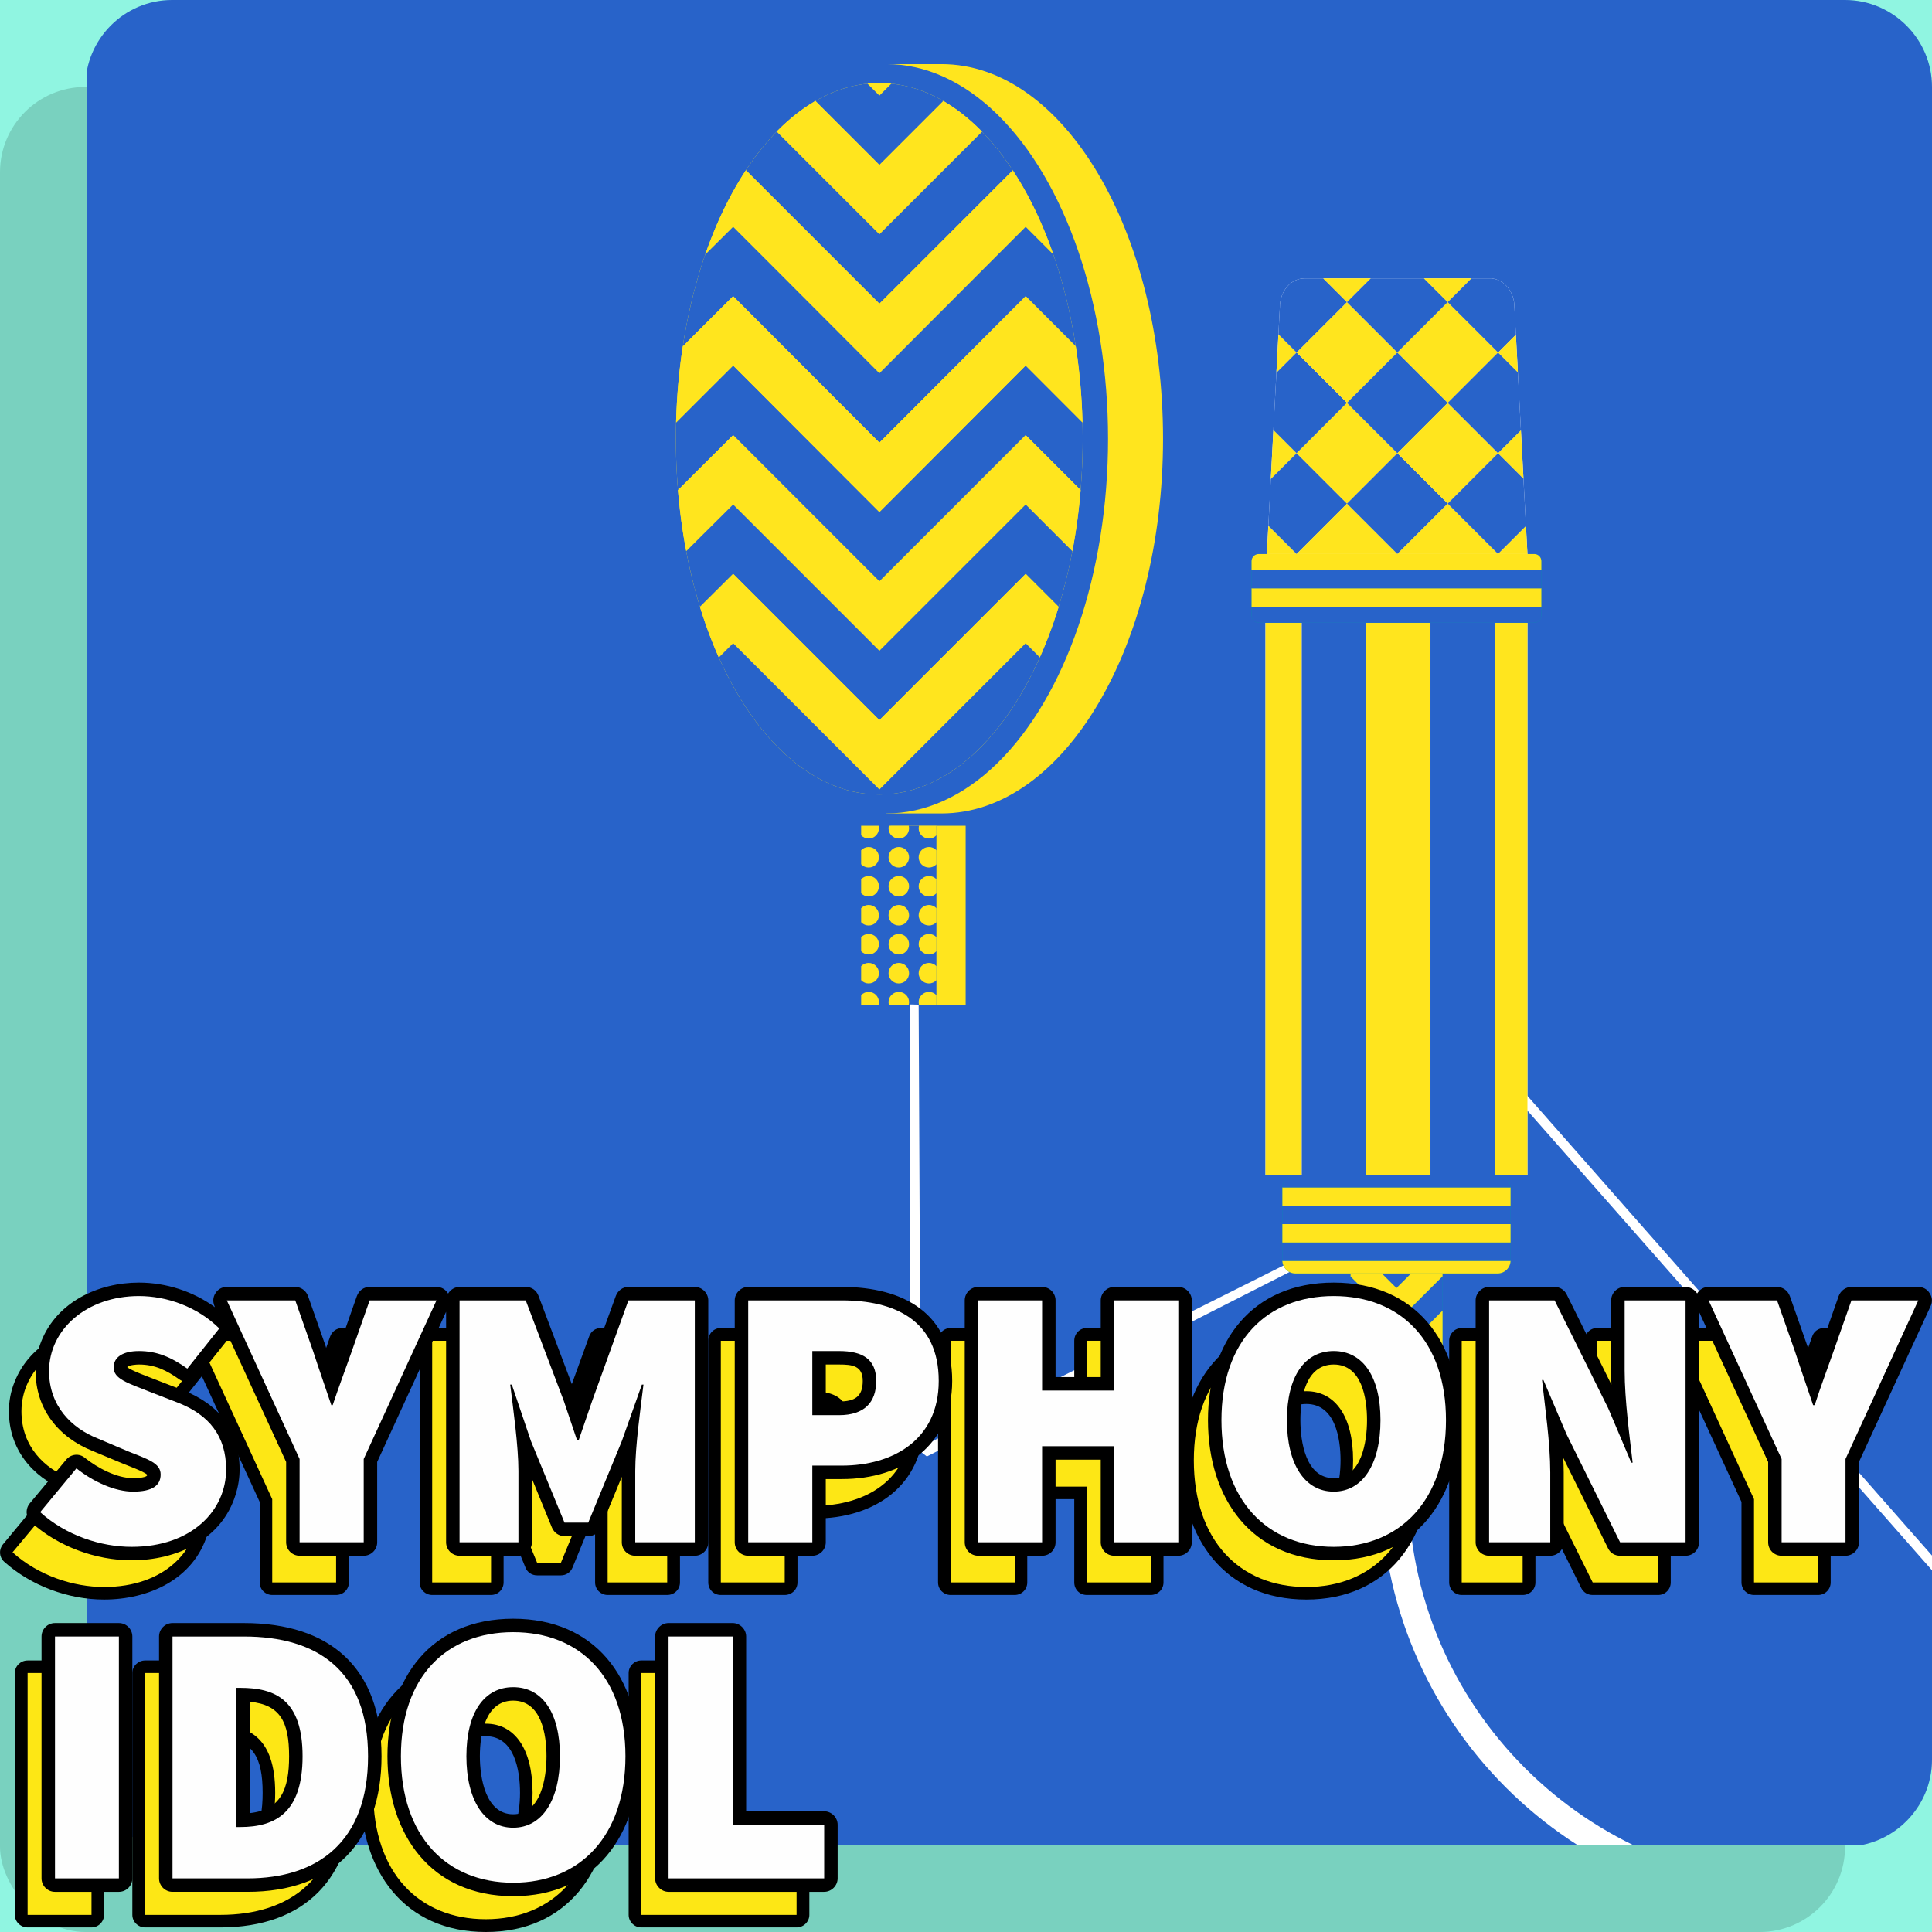 <?xml version="1.0" encoding="UTF-8"?>
<!DOCTYPE svg PUBLIC "-//W3C//DTD SVG 1.1//EN" "http://www.w3.org/Graphics/SVG/1.1/DTD/svg11.dtd">
<!-- Creator: CorelDRAW X7 -->
<svg xmlns="http://www.w3.org/2000/svg" xml:space="preserve" width="84.667mm" height="84.667mm" version="1.1" style="shape-rendering:geometricPrecision; text-rendering:geometricPrecision; image-rendering:optimizeQuality; fill-rule:evenodd; clip-rule:evenodd"
viewBox="0 0 8467 8467"
 xmlns:xlink="http://www.w3.org/1999/xlink">
 <defs>
  <style type="text/css">
   <![CDATA[
    .fil6 {fill:none}
    .fil7 {fill:black}
    .fil5 {fill:#0095A6}
    .fil2 {fill:#2863C9}
    .fil1 {fill:#79D1BF}
    .fil0 {fill:#90F5E1}
    .fil4 {fill:#FFE51E}
    .fil3 {fill:white}
    .fil9 {fill:#FEFEFE;fill-rule:nonzero}
    .fil8 {fill:#FDE715;fill-rule:nonzero}
   ]]>
  </style>
   <clipPath id="id0">
    <path d="M754 0l7332 0c209,0 381,171 381,381l0 7331c0,210 -172,381 -381,381l-7332 0c-209,0 -380,-171 -380,-381l0 -7331c0,-210 171,-381 380,-381z"/>
   </clipPath>
    <clipPath id="id1">
     <path d="M754 0l7332 0c209,0 381,171 381,381l0 7331c0,185 -134,340 -309,374l-7475 0c-152,-29 -273,-150 -302,-302l0 -7475c33,-175 188,-309 373,-309z"/>
    </clipPath>
     <clipPath id="id2">
      <path d="M3854 364c492,0 891,698 891,1559 0,861 -399,1559 -891,1559 -493,0 -892,-698 -892,-1559 0,-861 399,-1559 892,-1559z"/>
     </clipPath>
     <clipPath id="id3">
      <path d="M754 0l7332 0c209,0 381,171 381,381l0 7331c0,185 -134,340 -309,374l-7475 0c-152,-29 -273,-150 -302,-302l0 -7475c33,-175 188,-309 373,-309z"/>
     </clipPath>
     <clipPath id="id4">
      <path d="M6078 4759l85 0c87,0 159,72 159,159l0 1438c0,87 -72,159 -159,159l-85 0c-88,0 -159,-72 -159,-159l0 -1438c0,-87 71,-159 159,-159z"/>
     </clipPath>
     <clipPath id="id5">
      <path d="M754 0l7332 0c209,0 381,171 381,381l0 7331c0,185 -134,340 -309,374l-7475 0c-152,-29 -273,-150 -302,-302l0 -7475c33,-175 188,-309 373,-309z"/>
     </clipPath>
     <clipPath id="id6">
      <path d="M3774 3619l330 0 0 784 -330 0 0 -784z"/>
     </clipPath>
     <clipPath id="id7">
      <path d="M754 0l7332 0c209,0 381,171 381,381l0 7331c0,185 -134,340 -309,374l-7475 0c-152,-29 -273,-150 -302,-302l0 -7475c33,-175 188,-309 373,-309z"/>
     </clipPath>
     <clipPath id="id8">
      <path d="M5546 2729l1148 0 0 2420 -1148 0 0 -2420z"/>
     </clipPath>
     <clipPath id="id9">
      <path d="M754 0l7332 0c209,0 381,171 381,381l0 7331c0,185 -134,340 -309,374l-7475 0c-152,-29 -273,-150 -302,-302l0 -7475c33,-175 188,-309 373,-309z"/>
     </clipPath>
     <clipPath id="id10">
      <path d="M5517 2729l1207 0c17,0 31,-14 31,-31l0 -239c0,-17 -14,-31 -31,-31l-1207 0c-18,0 -32,14 -32,31l0 239c0,17 14,31 32,31z"/>
     </clipPath>
     <clipPath id="id11">
      <path d="M754 0l7332 0c209,0 381,171 381,381l0 7331c0,185 -134,340 -309,374l-7475 0c-152,-29 -273,-150 -302,-302l0 -7475c33,-175 188,-309 373,-309z"/>
     </clipPath>
     <clipPath id="id12">
      <path d="M5552 2428l1142 0 -57 -1082c0,-67 -44,-121 -101,-126l0 0 -7 0 -812 0c-60,0 -108,56 -108,126l-57 1082z"/>
     </clipPath>
     <clipPath id="id13">
      <path d="M754 0l7332 0c209,0 381,171 381,381l0 7331c0,185 -134,340 -309,374l-7475 0c-152,-29 -273,-150 -302,-302l0 -7475c33,-175 188,-309 373,-309z"/>
     </clipPath>
     <clipPath id="id14">
      <path d="M5677 5149l886 0c32,0 57,25 57,57l0 318c0,31 -25,57 -57,57l-886 0c-31,0 -57,-26 -57,-57l0 -318c0,-32 26,-57 57,-57z"/>
     </clipPath>
     <clipPath id="id15">
      <path d="M754 0l7332 0c209,0 381,171 381,381l0 7331c0,185 -134,340 -309,374l-7475 0c-152,-29 -273,-150 -302,-302l0 -7475c33,-175 188,-309 373,-309z"/>
     </clipPath>
    <clipPath id="id16">
     <path d="M754 0l7332 0c209,0 381,171 381,381l0 7331c0,210 -172,381 -381,381l-7332 0c-209,0 -380,-171 -380,-381l0 -7331c0,-210 171,-381 380,-381z"/>
    </clipPath>
 </defs>
 <g id="Layer_x0020_1">
  <rect class="fil0" width="8467" height="8467"/>
  <rect class="fil1" y="381" width="8086" height="8086" rx="374" ry="374"/>
  <g>
  </g>
  <g style="clip-path:url(#id0)">
   <g>
    <path class="fil2" d="M394 0l8060 0c7,0 13,6 13,13l0 8060c0,7 -6,13 -13,13l-8060 0c-8,0 -13,-6 -13,-13l0 -8060c0,-7 5,-13 13,-13z"/>
   </g>
   <g style="clip-path:url(#id1)">
    <g id="_2312674523680">
     <rect class="fil3" transform="matrix(-0.257 -0.292 0.151 -0.133 8588.31 7019.62)" width="8848" height="212"/>
     <path class="fil4" d="M4126 281c537,0 971,735 971,1642 0,907 -434,1642 -971,1642l-241 0 0 -51c-420,-181 -730,-825 -730,-1591 0,-766 310,-1409 730,-1591l0 -51 241 0z"/>
     <ellipse class="fil2" cx="3885" cy="1923" rx="971" ry="1642"/>
     <path class="fil4" d="M3854 364c492,0 891,698 891,1559 0,861 -399,1559 -891,1559 -493,0 -892,-698 -892,-1559 0,-861 399,-1559 892,-1559z"/>
    </g>
    <g style="clip-path:url(#id2)">
     <g>
      <polygon id="1" class="fil2" points="1137,2396 1778,1754 1778,1754 1930,1602 2082,1754 2571,2244 3060,1754 3213,1602 3365,1754 3365,1754 3854,2244 4343,1754 4343,1754 4495,1602 4647,1754 5136,2244 5626,1754 5778,1602 5930,1754 5930,1754 6571,2396 6419,2548 5778,1907 5288,2396 5288,2396 5136,2548 4984,2396 4984,2396 4495,1907 4006,2396 4006,2396 3854,2548 3702,2396 3702,2396 3213,1907 2723,2396 2723,2396 2571,2548 2419,2396 2419,2396 1930,1907 1289,2548 "/>
      <polygon class="fil4" points="1137,2700 1778,2059 1778,2059 1930,1907 2082,2059 2571,2548 3060,2059 3213,1907 3365,2059 3365,2059 3854,2548 4343,2059 4343,2059 4495,1907 4647,2059 5136,2548 5626,2059 5778,1907 5930,2059 5930,2059 6571,2700 6419,2852 5778,2211 5288,2700 5288,2700 5136,2852 4984,2700 4984,2700 4495,2211 4006,2700 4006,2700 3854,2852 3702,2700 3702,2700 3213,2211 2723,2700 2723,2700 2571,2852 2419,2700 2419,2700 1930,2211 1289,2852 "/>
      <polygon class="fil2" points="1137,3004 1778,2363 1778,2363 1930,2211 2082,2363 2571,2852 3060,2363 3213,2211 3365,2363 3365,2363 3854,2852 4343,2363 4343,2363 4495,2211 4647,2363 5136,2852 5626,2363 5778,2211 5930,2363 5930,2363 6571,3004 6419,3156 5778,2515 5288,3004 5288,3004 5136,3156 4984,3004 4984,3004 4495,2515 4006,3004 4006,3004 3854,3156 3702,3004 3702,3004 3213,2515 2723,3004 2723,3004 2571,3156 2419,3004 2419,3004 1930,2515 1289,3156 "/>
      <polygon class="fil4" points="1137,3308 1778,2667 1778,2667 1930,2515 2082,2667 2571,3156 3060,2667 3213,2515 3365,2667 3365,2667 3854,3156 4343,2667 4343,2667 4495,2515 4647,2667 5136,3156 5626,2667 5778,2515 5930,2667 5930,2667 6571,3308 6419,3460 5778,2819 5288,3308 5288,3308 5136,3460 4984,3308 4984,3308 4495,2819 4006,3308 4006,3308 3854,3460 3702,3308 3702,3308 3213,2819 2723,3308 2723,3308 2571,3460 2419,3308 2419,3308 1930,2819 1289,3460 "/>
      <polygon class="fil2" points="1137,3612 1778,2971 1778,2971 1930,2819 2082,2971 2571,3460 3060,2971 3213,2819 3365,2971 3365,2971 3854,3460 4343,2971 4343,2971 4495,2819 4647,2971 5136,3460 5626,2971 5778,2819 5930,2971 5930,2971 6571,3612 6419,3764 5778,3123 5288,3612 5288,3612 5136,3764 4984,3612 4984,3612 4495,3123 4006,3612 4006,3612 3854,3764 3702,3612 3702,3612 3213,3123 2723,3612 2723,3612 2571,3764 2419,3612 2419,3612 1930,3123 1289,3764 "/>
      <polygon class="fil4" points="1137,3916 1778,3275 1778,3275 1930,3123 2082,3275 2571,3764 3060,3275 3213,3123 3365,3275 3365,3275 3854,3764 4343,3275 4343,3275 4495,3123 4647,3275 5136,3764 5626,3275 5778,3123 5930,3275 5930,3275 6571,3916 6419,4068 5778,3427 5288,3916 5288,3916 5136,4068 4984,3916 4984,3916 4495,3427 4006,3916 4006,3916 3854,4068 3702,3916 3702,3916 3213,3427 2723,3916 2723,3916 2571,4068 2419,3916 2419,3916 1930,3427 1289,4068 "/>
      <polygon class="fil5" points="1137,4220 1778,3579 1778,3579 1930,3427 2082,3579 2571,4068 3060,3579 3213,3427 3365,3579 3365,3579 3854,4068 4343,3579 4343,3579 4495,3427 4647,3579 5136,4068 5626,3579 5778,3427 5930,3579 5930,3579 6571,4220 6419,4372 5778,3731 5288,4220 5288,4220 5136,4372 4984,4220 4984,4220 4495,3731 4006,4220 4006,4220 3854,4372 3702,4220 3702,4220 3213,3731 2723,4220 2723,4220 2571,4372 2419,4220 2419,4220 1930,3731 1289,4372 "/>
      <polygon class="fil4" points="1137,4525 1778,3883 1778,3883 1930,3731 2082,3883 2571,4372 3060,3883 3213,3731 3365,3883 3365,3883 3854,4372 4343,3883 4343,3883 4495,3731 4647,3883 5136,4372 5626,3883 5778,3731 5930,3883 5930,3883 6571,4525 6419,4677 5778,4035 5288,4525 5288,4525 5136,4677 4984,4525 4984,4525 4495,4035 4006,4525 4006,4525 3854,4677 3702,4525 3702,4525 3213,4035 2723,4525 2723,4525 2571,4677 2419,4525 2419,4525 1930,4035 1289,4677 "/>
      <polygon class="fil5" points="1137,-37 1778,-678 1778,-678 1930,-830 2082,-678 2571,-189 3060,-678 3213,-830 3365,-678 3365,-678 3854,-189 4343,-678 4343,-678 4495,-830 4647,-678 5136,-189 5626,-678 5778,-830 5930,-678 5930,-678 6571,-37 6419,115 5778,-526 5288,-37 5288,-37 5136,115 4984,-37 4984,-37 4495,-526 4006,-37 4006,-37 3854,115 3702,-37 3702,-37 3213,-526 2723,-37 2723,-37 2571,115 2419,-37 2419,-37 1930,-526 1289,115 "/>
      <polygon class="fil4" points="1137,267 1778,-374 1778,-374 1930,-526 2082,-374 2571,115 3060,-374 3213,-526 3365,-374 3365,-374 3854,115 4343,-374 4343,-374 4495,-526 4647,-374 5136,115 5626,-374 5778,-526 5930,-374 5930,-374 6571,267 6419,419 5778,-222 5288,267 5288,267 5136,419 4984,267 4984,267 4495,-222 4006,267 4006,267 3854,419 3702,267 3702,267 3213,-222 2723,267 2723,267 2571,419 2419,267 2419,267 1930,-222 1289,419 "/>
      <polygon class="fil2" points="1137,571 1778,-70 1778,-70 1930,-222 2082,-70 2571,419 3060,-70 3213,-222 3365,-70 3365,-70 3854,419 4343,-70 4343,-70 4495,-222 4647,-70 5136,419 5626,-70 5778,-222 5930,-70 5930,-70 6571,571 6419,723 5778,82 5288,571 5288,571 5136,723 4984,571 4984,571 4495,82 4006,571 4006,571 3854,723 3702,571 3702,571 3213,82 2723,571 2723,571 2571,723 2419,571 2419,571 1930,82 1289,723 "/>
      <polygon class="fil4" points="1137,875 1778,234 1778,234 1930,82 2082,234 2571,723 3060,234 3213,82 3365,234 3365,234 3854,723 4343,234 4343,234 4495,82 4647,234 5136,723 5626,234 5778,82 5930,234 5930,234 6571,875 6419,1027 5778,386 5288,875 5288,875 5136,1027 4984,875 4984,875 4495,386 4006,875 4006,875 3854,1027 3702,875 3702,875 3213,386 2723,875 2723,875 2571,1027 2419,875 2419,875 1930,386 1289,1027 "/>
      <polygon class="fil2" points="1137,1179 1778,538 1778,538 1930,386 2082,538 2571,1027 3060,538 3213,386 3365,538 3365,538 3854,1027 4343,538 4343,538 4495,386 4647,538 5136,1027 5626,538 5778,386 5930,538 5930,538 6571,1179 6419,1331 5778,690 5288,1179 5288,1179 5136,1331 4984,1179 4984,1179 4495,690 4006,1179 4006,1179 3854,1331 3702,1179 3702,1179 3213,690 2723,1179 2723,1179 2571,1331 2419,1179 2419,1179 1930,690 1289,1331 "/>
      <polygon class="fil4" points="1137,1483 1778,842 1778,842 1930,690 2082,842 2571,1331 3060,842 3213,690 3365,842 3365,842 3854,1331 4343,842 4343,842 4495,690 4647,842 5136,1331 5626,842 5778,690 5930,842 5930,842 6571,1483 6419,1636 5778,994 5288,1483 5288,1483 5136,1636 4984,1483 4984,1483 4495,994 4006,1483 4006,1483 3854,1636 3702,1483 3702,1483 3213,994 2723,1483 2723,1483 2571,1636 2419,1483 2419,1483 1930,994 1289,1636 "/>
      <polygon class="fil2" points="1137,1788 1778,1146 1778,1146 1930,994 2082,1146 2571,1636 3060,1146 3213,994 3365,1146 3365,1146 3854,1636 4343,1146 4343,1146 4495,994 4647,1146 5136,1636 5626,1146 5778,994 5930,1146 5930,1146 6571,1788 6419,1940 5778,1298 5288,1788 5288,1788 5136,1940 4984,1788 4984,1788 4495,1298 4006,1788 4006,1788 3854,1940 3702,1788 3702,1788 3213,1298 2723,1788 2723,1788 2571,1940 2419,1788 2419,1788 1930,1298 1289,1940 "/>
      <polygon class="fil4" points="1137,2092 1778,1450 1778,1450 1930,1298 2082,1450 2571,1940 3060,1450 3213,1298 3365,1450 3365,1450 3854,1940 4343,1450 4343,1450 4495,1298 4647,1450 5136,1940 5626,1450 5778,1298 5930,1450 5930,1450 6571,2092 6419,2244 5778,1602 5288,2092 5288,2092 5136,2244 4984,2092 4984,2092 4495,1602 4006,2092 4006,2092 3854,2244 3702,2092 3702,2092 3213,1602 2723,2092 2723,2092 2571,2244 2419,2092 2419,2092 1930,1602 1289,2244 "/>
     </g>
    </g>
    <g style="clip-path:url(#id3)">
     <path class="fil6" d="M3854 364c492,0 891,698 891,1559 0,861 -399,1559 -891,1559 -493,0 -892,-698 -892,-1559 0,-861 399,-1559 892,-1559z"/>
     <path class="fil5" d="M6078 4759l85 0c87,0 159,72 159,159l0 1438c0,87 -72,159 -159,159l-85 0c-88,0 -159,-72 -159,-159l0 -1438c0,-87 71,-159 159,-159z"/>
    </g>
    <g style="clip-path:url(#id4)">
     <g>
      <polygon id="1" class="fil2" points="4777,5871 5094,5554 5094,5554 5169,5479 5244,5554 5486,5796 5728,5554 5803,5479 5878,5554 5878,5554 6120,5796 6362,5554 6362,5554 6437,5479 6512,5554 6754,5796 6996,5554 7071,5479 7146,5554 7146,5554 7463,5871 7388,5946 7071,5629 6829,5871 6829,5871 6754,5946 6679,5871 6679,5871 6437,5629 6195,5871 6195,5871 6120,5946 6045,5871 6045,5871 5803,5629 5561,5871 5561,5871 5486,5946 5411,5871 5411,5871 5169,5629 4852,5946 "/>
      <polygon class="fil4" points="4777,6021 5094,5704 5094,5704 5169,5629 5244,5704 5486,5946 5728,5704 5803,5629 5878,5704 5878,5704 6120,5946 6362,5704 6362,5704 6437,5629 6512,5704 6754,5946 6996,5704 7071,5629 7146,5704 7146,5704 7463,6021 7388,6096 7071,5779 6829,6021 6829,6021 6754,6096 6679,6021 6679,6021 6437,5779 6195,6021 6195,6021 6120,6096 6045,6021 6045,6021 5803,5779 5561,6021 5561,6021 5486,6096 5411,6021 5411,6021 5169,5779 4852,6096 "/>
      <polygon class="fil2" points="4777,6171 5094,5854 5094,5854 5169,5779 5244,5854 5486,6096 5728,5854 5803,5779 5878,5854 5878,5854 6120,6096 6362,5854 6362,5854 6437,5779 6512,5854 6754,6096 6996,5854 7071,5779 7146,5854 7146,5854 7463,6171 7388,6247 7071,5930 6829,6171 6829,6171 6754,6247 6679,6171 6679,6171 6437,5930 6195,6171 6195,6171 6120,6247 6045,6171 6045,6171 5803,5930 5561,6171 5561,6171 5486,6247 5411,6171 5411,6171 5169,5930 4852,6247 "/>
      <polygon class="fil4" points="4777,6322 5094,6005 5094,6005 5169,5930 5244,6005 5486,6247 5728,6005 5803,5930 5878,6005 5878,6005 6120,6247 6362,6005 6362,6005 6437,5930 6512,6005 6754,6247 6996,6005 7071,5930 7146,6005 7146,6005 7463,6322 7388,6397 7071,6080 6829,6322 6829,6322 6754,6397 6679,6322 6679,6322 6437,6080 6195,6322 6195,6322 6120,6397 6045,6322 6045,6322 5803,6080 5561,6322 5561,6322 5486,6397 5411,6322 5411,6322 5169,6080 4852,6397 "/>
      <polygon class="fil2" points="4777,6472 5094,6155 5094,6155 5169,6080 5244,6155 5486,6397 5728,6155 5803,6080 5878,6155 5878,6155 6120,6397 6362,6155 6362,6155 6437,6080 6512,6155 6754,6397 6996,6155 7071,6080 7146,6155 7146,6155 7463,6472 7388,6547 7071,6230 6829,6472 6829,6472 6754,6547 6679,6472 6679,6472 6437,6230 6195,6472 6195,6472 6120,6547 6045,6472 6045,6472 5803,6230 5561,6472 5561,6472 5486,6547 5411,6472 5411,6472 5169,6230 4852,6547 "/>
      <polygon class="fil4" points="4777,6622 5094,6305 5094,6305 5169,6230 5244,6305 5486,6547 5728,6305 5803,6230 5878,6305 5878,6305 6120,6547 6362,6305 6362,6305 6437,6230 6512,6305 6754,6547 6996,6305 7071,6230 7146,6305 7146,6305 7463,6622 7388,6698 7071,6381 6829,6622 6829,6622 6754,6698 6679,6622 6679,6622 6437,6381 6195,6622 6195,6622 6120,6698 6045,6622 6045,6622 5803,6381 5561,6622 5561,6622 5486,6698 5411,6622 5411,6622 5169,6381 4852,6698 "/>
      <polygon class="fil5" points="4777,6773 5094,6456 5094,6456 5169,6381 5244,6456 5486,6698 5728,6456 5803,6381 5878,6456 5878,6456 6120,6698 6362,6456 6362,6456 6437,6381 6512,6456 6754,6698 6996,6456 7071,6381 7146,6456 7146,6456 7463,6773 7388,6848 7071,6531 6829,6773 6829,6773 6754,6848 6679,6773 6679,6773 6437,6531 6195,6773 6195,6773 6120,6848 6045,6773 6045,6773 5803,6531 5561,6773 5561,6773 5486,6848 5411,6773 5411,6773 5169,6531 4852,6848 "/>
      <polygon class="fil4" points="4777,6923 5094,6606 5094,6606 5169,6531 5244,6606 5486,6848 5728,6606 5803,6531 5878,6606 5878,6606 6120,6848 6362,6606 6362,6606 6437,6531 6512,6606 6754,6848 6996,6606 7071,6531 7146,6606 7146,6606 7463,6923 7388,6998 7071,6681 6829,6923 6829,6923 6754,6998 6679,6923 6679,6923 6437,6681 6195,6923 6195,6923 6120,6998 6045,6923 6045,6923 5803,6681 5561,6923 5561,6923 5486,6998 5411,6923 5411,6923 5169,6681 4852,6998 "/>
      <polygon class="fil5" points="4777,4668 5094,4351 5094,4351 5169,4276 5244,4351 5486,4593 5728,4351 5803,4276 5878,4351 5878,4351 6120,4593 6362,4351 6362,4351 6437,4276 6512,4351 6754,4593 6996,4351 7071,4276 7146,4351 7146,4351 7463,4668 7388,4743 7071,4426 6829,4668 6829,4668 6754,4743 6679,4668 6679,4668 6437,4426 6195,4668 6195,4668 6120,4743 6045,4668 6045,4668 5803,4426 5561,4668 5561,4668 5486,4743 5411,4668 5411,4668 5169,4426 4852,4743 "/>
      <polygon class="fil4" points="4777,4818 5094,4501 5094,4501 5169,4426 5244,4501 5486,4743 5728,4501 5803,4426 5878,4501 5878,4501 6120,4743 6362,4501 6362,4501 6437,4426 6512,4501 6754,4743 6996,4501 7071,4426 7146,4501 7146,4501 7463,4818 7388,4894 7071,4577 6829,4818 6829,4818 6754,4894 6679,4818 6679,4818 6437,4577 6195,4818 6195,4818 6120,4894 6045,4818 6045,4818 5803,4577 5561,4818 5561,4818 5486,4894 5411,4818 5411,4818 5169,4577 4852,4894 "/>
      <polygon class="fil2" points="4777,4969 5094,4652 5094,4652 5169,4577 5244,4652 5486,4894 5728,4652 5803,4577 5878,4652 5878,4652 6120,4894 6362,4652 6362,4652 6437,4577 6512,4652 6754,4894 6996,4652 7071,4577 7146,4652 7146,4652 7463,4969 7388,5044 7071,4727 6829,4969 6829,4969 6754,5044 6679,4969 6679,4969 6437,4727 6195,4969 6195,4969 6120,5044 6045,4969 6045,4969 5803,4727 5561,4969 5561,4969 5486,5044 5411,4969 5411,4969 5169,4727 4852,5044 "/>
      <polygon class="fil4" points="4777,5119 5094,4802 5094,4802 5169,4727 5244,4802 5486,5044 5728,4802 5803,4727 5878,4802 5878,4802 6120,5044 6362,4802 6362,4802 6437,4727 6512,4802 6754,5044 6996,4802 7071,4727 7146,4802 7146,4802 7463,5119 7388,5194 7071,4877 6829,5119 6829,5119 6754,5194 6679,5119 6679,5119 6437,4877 6195,5119 6195,5119 6120,5194 6045,5119 6045,5119 5803,4877 5561,5119 5561,5119 5486,5194 5411,5119 5411,5119 5169,4877 4852,5194 "/>
      <polygon class="fil2" points="4777,5269 5094,4952 5094,4952 5169,4877 5244,4952 5486,5194 5728,4952 5803,4877 5878,4952 5878,4952 6120,5194 6362,4952 6362,4952 6437,4877 6512,4952 6754,5194 6996,4952 7071,4877 7146,4952 7146,4952 7463,5269 7388,5345 7071,5028 6829,5269 6829,5269 6754,5345 6679,5269 6679,5269 6437,5028 6195,5269 6195,5269 6120,5345 6045,5269 6045,5269 5803,5028 5561,5269 5561,5269 5486,5345 5411,5269 5411,5269 5169,5028 4852,5345 "/>
      <polygon class="fil4" points="4777,5420 5094,5103 5094,5103 5169,5028 5244,5103 5486,5345 5728,5103 5803,5028 5878,5103 5878,5103 6120,5345 6362,5103 6362,5103 6437,5028 6512,5103 6754,5345 6996,5103 7071,5028 7146,5103 7146,5103 7463,5420 7388,5495 7071,5178 6829,5420 6829,5420 6754,5495 6679,5420 6679,5420 6437,5178 6195,5420 6195,5420 6120,5495 6045,5420 6045,5420 5803,5178 5561,5420 5561,5420 5486,5495 5411,5420 5411,5420 5169,5178 4852,5495 "/>
      <polygon class="fil2" points="4777,5570 5094,5253 5094,5253 5169,5178 5244,5253 5486,5495 5728,5253 5803,5178 5878,5253 5878,5253 6120,5495 6362,5253 6362,5253 6437,5178 6512,5253 6754,5495 6996,5253 7071,5178 7146,5253 7146,5253 7463,5570 7388,5645 7071,5328 6829,5570 6829,5570 6754,5645 6679,5570 6679,5570 6437,5328 6195,5570 6195,5570 6120,5645 6045,5570 6045,5570 5803,5328 5561,5570 5561,5570 5486,5645 5411,5570 5411,5570 5169,5328 4852,5645 "/>
      <polygon class="fil4" points="4777,5720 5094,5403 5094,5403 5169,5328 5244,5403 5486,5645 5728,5403 5803,5328 5878,5403 5878,5403 6120,5645 6362,5403 6362,5403 6437,5328 6512,5403 6754,5645 6996,5403 7071,5328 7146,5403 7146,5403 7463,5720 7388,5796 7071,5479 6829,5720 6829,5720 6754,5796 6679,5720 6679,5720 6437,5479 6195,5720 6195,5720 6120,5796 6045,5720 6045,5720 5803,5479 5561,5720 5561,5720 5486,5796 5411,5720 5411,5720 5169,5479 4852,5796 "/>
     </g>
    </g>
    <g style="clip-path:url(#id5)">
     <path class="fil6" d="M6078 4759l85 0c87,0 159,72 159,159l0 1438c0,87 -72,159 -159,159l-85 0c-88,0 -159,-72 -159,-159l0 -1438c0,-87 71,-159 159,-159z"/>
     <rect class="fil4" x="3903" y="3619" width="329" height="784"/>
     <polygon class="fil2" points="3774,3619 4104,3619 4104,4403 3774,4403 "/>
    </g>
    <g style="clip-path:url(#id6)">
     <g>
      <g>
       <g>
        <circle class="fil4" cx="3542" cy="3503" r="45"/>
        <circle class="fil4" cx="3807" cy="3503" r="45"/>
        <circle class="fil4" cx="3674" cy="3503" r="45"/>
        <circle class="fil4" cx="3939" cy="3503" r="45"/>
        <circle class="fil4" cx="4071" cy="3503" r="45"/>
        <circle class="fil4" cx="4203" cy="3503" r="45"/>
        <circle class="fil4" cx="4336" cy="3503" r="45"/>
       </g>
       <g>
        <circle class="fil4" cx="3542" cy="4392" r="45"/>
        <circle class="fil4" cx="3807" cy="4392" r="45"/>
        <circle class="fil4" cx="3674" cy="4392" r="45"/>
        <circle class="fil4" cx="3939" cy="4392" r="45"/>
        <circle class="fil4" cx="4071" cy="4392" r="45"/>
        <circle class="fil4" cx="4203" cy="4392" r="45"/>
        <circle class="fil4" cx="4336" cy="4392" r="45"/>
       </g>
       <g>
        <circle class="fil4" cx="3542" cy="4265" r="45"/>
        <circle class="fil4" cx="3807" cy="4265" r="45"/>
        <circle class="fil4" cx="3674" cy="4265" r="45"/>
        <circle class="fil4" cx="3939" cy="4265" r="45"/>
        <circle class="fil4" cx="4071" cy="4265" r="45"/>
        <circle class="fil4" cx="4203" cy="4265" r="45"/>
        <circle class="fil4" cx="4336" cy="4265" r="45"/>
       </g>
       <g>
        <circle class="fil4" cx="3542" cy="4138" r="45"/>
        <circle class="fil4" cx="3807" cy="4138" r="45"/>
        <circle class="fil4" cx="3674" cy="4138" r="45"/>
        <circle class="fil4" cx="3939" cy="4138" r="45"/>
        <circle class="fil4" cx="4071" cy="4138" r="45"/>
        <circle class="fil4" cx="4203" cy="4138" r="45"/>
        <circle class="fil4" cx="4336" cy="4138" r="45"/>
       </g>
       <g>
        <circle class="fil4" cx="3542" cy="4011" r="45"/>
        <circle class="fil4" cx="3807" cy="4011" r="45"/>
        <circle class="fil4" cx="3674" cy="4011" r="45"/>
        <circle class="fil4" cx="3939" cy="4011" r="45"/>
        <circle class="fil4" cx="4071" cy="4011" r="45"/>
        <circle class="fil4" cx="4203" cy="4011" r="45"/>
        <circle class="fil4" cx="4336" cy="4011" r="45"/>
       </g>
       <g>
        <circle class="fil4" cx="3542" cy="3884" r="45"/>
        <circle class="fil4" cx="3807" cy="3884" r="45"/>
        <circle class="fil4" cx="3674" cy="3884" r="45"/>
        <circle class="fil4" cx="3939" cy="3884" r="45"/>
        <circle class="fil4" cx="4071" cy="3884" r="45"/>
        <circle class="fil4" cx="4203" cy="3884" r="45"/>
        <circle class="fil4" cx="4336" cy="3884" r="45"/>
       </g>
       <g>
        <circle class="fil4" cx="3542" cy="3757" r="45"/>
        <circle class="fil4" cx="3807" cy="3757" r="45"/>
        <circle class="fil4" cx="3674" cy="3757" r="45"/>
        <circle class="fil4" cx="3939" cy="3757" r="45"/>
        <circle class="fil4" cx="4071" cy="3757" r="45"/>
        <circle class="fil4" cx="4203" cy="3757" r="45"/>
        <circle class="fil4" cx="4336" cy="3757" r="45"/>
       </g>
       <g>
        <circle class="fil4" cx="3542" cy="3630" r="45"/>
        <circle class="fil4" cx="3807" cy="3630" r="45"/>
        <circle class="fil4" cx="3674" cy="3630" r="45"/>
        <circle class="fil4" cx="3939" cy="3630" r="45"/>
        <circle class="fil4" cx="4071" cy="3630" r="45"/>
        <circle class="fil4" cx="4203" cy="3630" r="45"/>
        <circle class="fil4" cx="4336" cy="3630" r="45"/>
       </g>
       <g>
        <circle class="fil4" cx="3542" cy="4519" r="45"/>
        <circle class="fil4" cx="3807" cy="4519" r="45"/>
        <circle class="fil4" cx="3674" cy="4519" r="45"/>
        <circle class="fil4" cx="3939" cy="4519" r="45"/>
        <circle class="fil4" cx="4071" cy="4519" r="45"/>
        <circle class="fil4" cx="4203" cy="4519" r="45"/>
        <circle class="fil4" cx="4336" cy="4519" r="45"/>
       </g>
      </g>
     </g>
    </g>
    <g style="clip-path:url(#id7)">
     <polygon class="fil6" points="3774,3619 4104,3619 4104,4403 3774,4403 "/>
     <polygon class="fil3" points="5546,2729 6694,2729 6694,5149 5546,5149 "/>
    </g>
    <g style="clip-path:url(#id8)">
     <g>
      <rect class="fil5" x="4014" y="-175" width="282" height="8197"/>
      <rect class="fil4" x="4296" y="-175" width="282" height="8197"/>
      <rect class="fil5" x="4578" y="-175" width="282" height="8197"/>
      <rect class="fil4" x="4860" y="-175" width="282" height="8197"/>
      <rect class="fil5" x="5141" y="-175" width="282" height="8197"/>
      <rect class="fil4" x="5423" y="-175" width="282" height="8197"/>
      <rect class="fil2" x="5705" y="-175" width="282" height="8197"/>
      <rect class="fil4" x="5987" y="-175" width="282" height="8197"/>
      <rect class="fil2" x="6269" y="-175" width="282" height="8197"/>
      <rect class="fil4" x="6551" y="-175" width="282" height="8197"/>
      <rect class="fil5" x="6833" y="-175" width="282" height="8197"/>
      <rect class="fil4" x="7114" y="-175" width="282" height="8197"/>
      <rect class="fil5" x="7396" y="-175" width="282" height="8197"/>
      <rect class="fil4" x="7678" y="-175" width="282" height="8197"/>
      <rect class="fil5" x="7960" y="-175" width="282" height="8197"/>
      <rect class="fil6" x="8242" y="-175" width="282" height="8197"/>
     </g>
    </g>
    <g style="clip-path:url(#id9)">
     <polygon class="fil6" points="5546,2729 6694,2729 6694,5149 5546,5149 "/>
     <path class="fil5" d="M5517 2729l1207 0c17,0 31,-14 31,-31l0 -239c0,-17 -14,-31 -31,-31l-1207 0c-18,0 -32,14 -32,31l0 239c0,17 14,31 32,31z"/>
    </g>
    <g style="clip-path:url(#id10)">
     <g>
      <rect class="fil5" transform="matrix(-8.12216E-015 -0.114 0.249 -2.21905E-014 5054.77 3233.3)" width="720" height="8551"/>
      <rect class="fil4" transform="matrix(-8.12216E-015 -0.114 0.249 -2.21905E-014 5054.77 3151.42)" width="720" height="8551"/>
      <rect class="fil5" transform="matrix(-8.12216E-015 -0.114 0.249 -2.21905E-014 5054.77 3069.55)" width="720" height="8551"/>
      <rect class="fil4" transform="matrix(-8.12216E-015 -0.114 0.249 -2.21905E-014 5054.77 2987.67)" width="720" height="8551"/>
      <rect class="fil5" transform="matrix(-8.12216E-015 -0.114 0.249 -2.21905E-014 5054.77 2905.8)" width="720" height="8551"/>
      <rect class="fil4" transform="matrix(-8.12216E-015 -0.114 0.249 -2.21905E-014 5054.77 2823.92)" width="720" height="8551"/>
      <rect class="fil2" transform="matrix(-8.12216E-015 -0.114 0.249 -2.21905E-014 5054.77 2742.04)" width="720" height="8551"/>
      <rect class="fil4" transform="matrix(-8.12216E-015 -0.114 0.249 -2.21905E-014 5054.77 2660.17)" width="720" height="8551"/>
      <rect class="fil2" transform="matrix(-8.12216E-015 -0.114 0.249 -2.21905E-014 5054.77 2578.29)" width="720" height="8551"/>
      <rect class="fil4" transform="matrix(-8.12216E-015 -0.114 0.249 -2.21905E-014 5054.77 2496.42)" width="720" height="8551"/>
      <rect class="fil5" transform="matrix(-8.12216E-015 -0.114 0.249 -2.21905E-014 5054.77 2414.54)" width="720" height="8551"/>
      <rect class="fil4" transform="matrix(-8.12216E-015 -0.114 0.249 -2.21905E-014 5054.77 2332.67)" width="720" height="8551"/>
      <rect class="fil5" transform="matrix(-8.12216E-015 -0.114 0.249 -2.21905E-014 5054.77 2250.79)" width="720" height="8551"/>
      <rect class="fil4" transform="matrix(-8.12216E-015 -0.114 0.249 -2.21905E-014 5054.77 2168.91)" width="720" height="8551"/>
      <rect class="fil5" transform="matrix(-8.12216E-015 -0.114 0.249 -2.21905E-014 5054.77 2087.04)" width="720" height="8551"/>
      <rect class="fil6" transform="matrix(-8.12216E-015 -0.114 0.249 -2.21905E-014 5054.77 2005.16)" width="720" height="8551"/>
     </g>
    </g>
    <g style="clip-path:url(#id11)">
     <path class="fil6" d="M5517 2729l1207 0c17,0 31,-14 31,-31l0 -239c0,-17 -14,-31 -31,-31l-1207 0c-18,0 -32,14 -32,31l0 239c0,17 14,31 32,31z"/>
     <path class="fil3" d="M5552 2428l1142 0 -57 -1082c0,-67 -44,-121 -101,-126l0 0 -7 0 -812 0c-60,0 -108,56 -108,126l-57 1082z"/>
    </g>
    <g style="clip-path:url(#id12)">
     <g>
      <rect class="fil4" transform="matrix(0.36 -0.36 0.36 0.36 4358.14 1986.32)" width="614" height="614"/>
      <rect class="fil5" transform="matrix(0.36 -0.36 0.36 0.36 4578.85 2207.03)" width="614" height="614"/>
      <rect class="fil5" transform="matrix(0.36 -0.36 0.36 0.36 4578.85 1765.61)" width="614" height="614"/>
      <rect class="fil4" transform="matrix(0.36 -0.36 0.36 0.36 4799.56 1986.32)" width="614" height="614"/>
      <rect class="fil4" transform="matrix(0.36 -0.36 0.36 0.36 4799.56 1544.89)" width="614" height="614"/>
      <rect class="fil5" transform="matrix(0.36 -0.36 0.36 0.36 5020.27 1765.61)" width="614" height="614"/>
      <rect class="fil5" transform="matrix(0.36 -0.36 0.36 0.36 5020.27 1324.18)" width="614" height="614"/>
      <rect class="fil4" transform="matrix(0.36 -0.36 0.36 0.36 5240.99 1544.89)" width="614" height="614"/>
      <rect class="fil4" transform="matrix(0.36 -0.36 0.36 0.36 5240.99 1103.47)" width="614" height="614"/>
      <rect class="fil2" transform="matrix(0.36 -0.36 0.36 0.36 5461.7 1324.18)" width="614" height="614"/>
      <rect class="fil5" transform="matrix(0.36 -0.36 0.36 0.36 5461.7 882.757)" width="614" height="614"/>
      <rect class="fil4" transform="matrix(0.36 -0.36 0.36 0.36 5682.41 1103.47)" width="614" height="614"/>
      <rect class="fil4" transform="matrix(0.36 -0.36 0.36 0.36 5682.41 662.044)" width="614" height="614"/>
      <rect class="fil5" transform="matrix(0.36 -0.36 0.36 0.36 5903.13 882.757)" width="614" height="614"/>
      <rect class="fil5" transform="matrix(0.36 -0.36 0.36 0.36 5903.13 441.332)" width="614" height="614"/>
      <rect class="fil4" transform="matrix(0.36 -0.36 0.36 0.36 6123.84 662.044)" width="614" height="614"/>
      <rect class="fil4" transform="matrix(0.36 -0.36 0.36 0.36 4799.56 2427.75)" width="614" height="614"/>
      <rect class="fil5" transform="matrix(0.36 -0.36 0.36 0.36 5020.27 2648.46)" width="614" height="614"/>
      <rect class="fil5" transform="matrix(0.36 -0.36 0.36 0.36 5020.27 2207.03)" width="614" height="614"/>
      <rect class="fil4" transform="matrix(0.36 -0.36 0.36 0.36 5240.99 2427.75)" width="614" height="614"/>
      <rect class="fil4" transform="matrix(0.36 -0.36 0.36 0.36 5240.99 1986.32)" width="614" height="614"/>
      <rect class="fil2" transform="matrix(0.36 -0.36 0.36 0.36 5461.7 2207.03)" width="614" height="614"/>
      <rect class="fil2" transform="matrix(0.36 -0.36 0.36 0.36 5461.7 1765.61)" width="614" height="614"/>
      <rect class="fil4" transform="matrix(0.36 -0.36 0.36 0.36 5682.41 1986.32)" width="614" height="614"/>
      <rect class="fil4" transform="matrix(0.36 -0.36 0.36 0.36 5682.41 1544.89)" width="614" height="614"/>
      <rect class="fil2" transform="matrix(0.36 -0.36 0.36 0.36 5903.13 1765.61)" width="614" height="614"/>
      <rect class="fil2" transform="matrix(0.36 -0.36 0.36 0.36 5903.13 1324.18)" width="614" height="614"/>
      <rect class="fil4" transform="matrix(0.36 -0.36 0.36 0.36 6123.84 1544.89)" width="614" height="614"/>
      <rect class="fil4" transform="matrix(0.36 -0.36 0.36 0.36 6123.84 1103.47)" width="614" height="614"/>
      <rect class="fil2" transform="matrix(0.36 -0.36 0.36 0.36 6344.55 1324.18)" width="614" height="614"/>
      <rect class="fil5" transform="matrix(0.36 -0.36 0.36 0.36 6344.55 882.757)" width="614" height="614"/>
      <rect class="fil4" transform="matrix(0.36 -0.36 0.36 0.36 6565.26 1103.47)" width="614" height="614"/>
      <rect class="fil4" transform="matrix(0.36 -0.36 0.36 0.36 5240.99 2869.17)" width="614" height="614"/>
      <rect class="fil5" transform="matrix(0.36 -0.36 0.36 0.36 5461.7 3089.88)" width="614" height="614"/>
      <rect class="fil5" transform="matrix(0.36 -0.36 0.36 0.36 5461.7 2648.46)" width="614" height="614"/>
      <rect class="fil4" transform="matrix(0.36 -0.36 0.36 0.36 5682.41 2869.17)" width="614" height="614"/>
      <rect class="fil4" transform="matrix(0.36 -0.36 0.36 0.36 5682.41 2427.75)" width="614" height="614"/>
      <rect class="fil5" transform="matrix(0.36 -0.36 0.36 0.36 5903.13 2648.46)" width="614" height="614"/>
      <rect class="fil2" transform="matrix(0.36 -0.36 0.36 0.36 5903.13 2207.03)" width="614" height="614"/>
      <rect class="fil4" transform="matrix(0.36 -0.36 0.36 0.36 6123.84 2427.75)" width="614" height="614"/>
      <rect class="fil4" transform="matrix(0.36 -0.36 0.36 0.36 6123.84 1986.32)" width="614" height="614"/>
      <rect class="fil2" transform="matrix(0.36 -0.36 0.36 0.36 6344.55 2207.03)" width="614" height="614"/>
      <rect class="fil2" transform="matrix(0.36 -0.36 0.36 0.36 6344.55 1765.61)" width="614" height="614"/>
      <rect class="fil4" transform="matrix(0.36 -0.36 0.36 0.36 6565.26 1986.32)" width="614" height="614"/>
      <rect class="fil4" transform="matrix(0.36 -0.36 0.36 0.36 6565.26 1544.89)" width="614" height="614"/>
      <rect class="fil5" transform="matrix(0.36 -0.36 0.36 0.36 6785.98 1765.61)" width="614" height="614"/>
      <rect class="fil5" transform="matrix(0.36 -0.36 0.36 0.36 6785.98 1324.18)" width="614" height="614"/>
      <rect class="fil4" transform="matrix(0.36 -0.36 0.36 0.36 7006.69 1544.89)" width="614" height="614"/>
      <rect class="fil4" transform="matrix(0.36 -0.36 0.36 0.36 5682.41 3310.6)" width="614" height="614"/>
      <rect class="fil5" transform="matrix(0.36 -0.36 0.36 0.36 5903.13 3531.31)" width="614" height="614"/>
      <rect class="fil5" transform="matrix(0.36 -0.36 0.36 0.36 5903.13 3089.88)" width="614" height="614"/>
      <rect class="fil4" transform="matrix(0.36 -0.36 0.36 0.36 6123.84 3310.6)" width="614" height="614"/>
      <rect class="fil4" transform="matrix(0.36 -0.36 0.36 0.36 6123.84 2869.17)" width="614" height="614"/>
      <rect class="fil5" transform="matrix(0.36 -0.36 0.36 0.36 6344.55 3089.88)" width="614" height="614"/>
      <rect class="fil5" transform="matrix(0.36 -0.36 0.36 0.36 6344.55 2648.46)" width="614" height="614"/>
      <rect class="fil4" transform="matrix(0.36 -0.36 0.36 0.36 6565.26 2869.17)" width="614" height="614"/>
      <rect class="fil4" transform="matrix(0.36 -0.36 0.36 0.36 6565.26 2427.75)" width="614" height="614"/>
      <rect class="fil5" transform="matrix(0.36 -0.36 0.36 0.36 6785.98 2648.46)" width="614" height="614"/>
      <rect class="fil5" transform="matrix(0.36 -0.36 0.36 0.36 6785.98 2207.03)" width="614" height="614"/>
      <rect class="fil4" transform="matrix(0.36 -0.36 0.36 0.36 7006.69 2427.75)" width="614" height="614"/>
      <rect class="fil4" transform="matrix(0.36 -0.36 0.36 0.36 7006.69 1986.32)" width="614" height="614"/>
      <rect class="fil5" transform="matrix(0.36 -0.36 0.36 0.36 7227.4 2207.03)" width="614" height="614"/>
      <rect class="fil5" transform="matrix(0.36 -0.36 0.36 0.36 7227.4 1765.61)" width="614" height="614"/>
      <rect class="fil4" transform="matrix(0.36 -0.36 0.36 0.36 7448.11 1986.32)" width="614" height="614"/>
     </g>
    </g>
    <g style="clip-path:url(#id13)">
     <path class="fil6" d="M5552 2428l1142 0 -57 -1082c0,-67 -44,-121 -101,-126l0 0 -7 0 -812 0c-60,0 -108,56 -108,126l-57 1082z"/>
     <polygon class="fil3" points="4062,6383 3988,6326 3989,4402 4026,4403 4035,6342 5749,5484 5759,5520 "/>
     <path class="fil5" d="M5677 5149l886 0c32,0 57,25 57,57l0 318c0,31 -25,57 -57,57l-886 0c-31,0 -57,-26 -57,-57l0 -318c0,-32 26,-57 57,-57z"/>
    </g>
    <g style="clip-path:url(#id14)">
     <g>
      <rect class="fil5" transform="matrix(-8.91889E-015 -0.112 0.274 -2.18066E-014 4949.75 6008.75)" width="720" height="8551"/>
      <rect class="fil4" transform="matrix(-8.91889E-015 -0.112 0.274 -2.18066E-014 4949.75 5928.25)" width="720" height="8551"/>
      <rect class="fil5" transform="matrix(-8.91889E-015 -0.112 0.274 -2.18066E-014 4949.75 5847.75)" width="720" height="8551"/>
      <rect class="fil4" transform="matrix(-8.91889E-015 -0.112 0.274 -2.18066E-014 4949.75 5767.26)" width="720" height="8551"/>
      <rect class="fil5" transform="matrix(-8.91889E-015 -0.112 0.274 -2.18066E-014 4949.75 5686.76)" width="720" height="8551"/>
      <rect class="fil4" transform="matrix(-8.91889E-015 -0.112 0.274 -2.18066E-014 4949.75 5606.27)" width="720" height="8551"/>
      <rect class="fil2" transform="matrix(-8.91889E-015 -0.112 0.274 -2.18066E-014 4949.75 5525.77)" width="720" height="8551"/>
      <rect class="fil4" transform="matrix(-8.91889E-015 -0.112 0.274 -2.18066E-014 4949.75 5445.28)" width="720" height="8551"/>
      <rect class="fil2" transform="matrix(-8.91889E-015 -0.112 0.274 -2.18066E-014 4949.75 5364.78)" width="720" height="8551"/>
      <rect class="fil4" transform="matrix(-8.91889E-015 -0.112 0.274 -2.18066E-014 4949.75 5284.28)" width="720" height="8551"/>
      <rect class="fil2" transform="matrix(-8.91889E-015 -0.112 0.274 -2.18066E-014 4949.75 5203.79)" width="720" height="8551"/>
      <rect class="fil4" transform="matrix(-8.91889E-015 -0.112 0.274 -2.18066E-014 4949.75 5123.29)" width="720" height="8551"/>
      <rect class="fil5" transform="matrix(-8.91889E-015 -0.112 0.274 -2.18066E-014 4949.75 5042.8)" width="720" height="8551"/>
      <rect class="fil4" transform="matrix(-8.91889E-015 -0.112 0.274 -2.18066E-014 4949.75 4962.3)" width="720" height="8551"/>
      <rect class="fil5" transform="matrix(-8.91889E-015 -0.112 0.274 -2.18066E-014 4949.75 4881.8)" width="720" height="8551"/>
      <rect class="fil6" transform="matrix(-8.91889E-015 -0.112 0.274 -2.18066E-014 4949.75 4801.31)" width="720" height="8551"/>
     </g>
    </g>
    <g style="clip-path:url(#id15)">
     <path class="fil6" d="M5677 5149l886 0c32,0 57,25 57,57l0 318c0,31 -25,57 -57,57l-886 0c-31,0 -57,-26 -57,-57l0 -318c0,-32 26,-57 57,-57z"/>
     <path class="fil3" d="M7917 8379c-1029,0 -1864,-834 -1864,-1864l119 0c0,963 782,1745 1745,1745l0 119z"/>
    </g>
   </g>
   <g style="clip-path:url(#id16)">
    <path class="fil6" d="M394 0l8060 0c7,0 13,6 13,13l0 8060c0,7 -6,13 -13,13l-8060 0c-8,0 -13,-6 -13,-13l0 -8060c0,-7 5,-13 13,-13z"/>
   </g>
  </g>
  <path class="fil6" d="M754 0l7332 0c209,0 381,171 381,381l0 7331c0,210 -172,381 -381,381l-7332 0c-209,0 -380,-171 -380,-381l0 -7331c0,-210 171,-381 380,-381z"/>
  <g>
   <path class="fil7" d="M7317 5853c1,-2 3,-5 4,-7 11,-17 27,-26 47,-26l300 0c24,0 44,15 52,37l78 222c0,0 0,1 1,1 10,31 20,62 31,93 11,-31 22,-63 33,-94l79 -222c7,-22 28,-37 52,-37l293 0c20,0 36,9 47,26 10,16 11,35 3,53l-314 683 0 353c0,31 -25,55 -55,55l-281 0c-30,0 -55,-24 -55,-55l0 -353 -310 -673 0 1026c0,31 -25,55 -55,55l-287 0c-22,0 -40,-11 -50,-30l-204 -412c2,27 3,54 3,81l0 306c0,31 -25,55 -56,55l-267 0c-30,0 -55,-24 -55,-55l0 -1059c0,-31 25,-56 55,-56l287 0c21,0 40,12 49,31l204 410c-1,-26 -2,-53 -2,-79l0 -306c0,-31 25,-56 55,-56l268 0c22,0 42,14 50,33zm-5473 0c8,-19 28,-33 50,-33l290 0c24,0 44,14 52,36l166 440c0,1 1,1 1,2l9 28 10 -28c0,0 0,-1 0,-1l160 -440c8,-23 28,-37 52,-37l290 0c31,0 56,25 56,56l0 1059c0,31 -25,55 -56,55l-261 0c-30,0 -55,-24 -55,-55l0 -306 -99 241c-9,21 -28,34 -51,34l-104 0c-23,0 -43,-13 -51,-34l-96 -233 0 298c0,31 -25,55 -55,55l-258 0c-30,0 -55,-24 -55,-55l0 -1026 -310 673 0 353c0,31 -25,55 -56,55l-280 0c-30,0 -55,-24 -55,-55l0 -353 -253 -550c0,0 -1,0 -1,0l-140 176c-18,23 -51,28 -75,11 -57,-40 -110,-66 -180,-66 -9,0 -54,1 -56,16 13,15 104,47 122,54l129 51c154,61 242,173 242,342 0,36 -6,73 -17,108 -61,198 -258,286 -453,286 -157,0 -320,-60 -438,-166 -22,-20 -24,-53 -5,-76l160 -193c19,-23 53,-26 77,-7 55,44 140,90 213,90 12,0 65,2 65,-20 0,0 0,0 0,0 -8,-14 -93,-45 -109,-51l-132 -55c-148,-60 -248,-183 -248,-347 0,-44 8,-88 25,-129 68,-172 249,-255 425,-255 122,0 245,41 343,115l-9 -17c-8,-18 -6,-37 4,-53 11,-17 27,-26 47,-26l300 0c23,0 44,15 52,37l78 222c0,0 0,1 0,1 11,31 21,62 32,93 11,-31 22,-63 33,-94l78 -222c8,-22 29,-37 53,-37l293 0c19,0 36,9 47,26 1,2 2,5 4,7zm1651 802l0 280c0,31 -25,55 -56,55l-280 0c-31,0 -55,-24 -55,-55l0 -1059c0,-31 24,-56 55,-56l411 0c266,0 479,113 479,408 0,282 -216,427 -479,427l-75 0zm1007 -440l206 0 0 -339c0,-31 24,-56 55,-56l280 0c31,0 56,25 56,56l0 1059c0,31 -25,55 -56,55l-280 0c-31,0 -55,-24 -55,-55l0 -365 -206 0 0 365c0,31 -25,55 -55,55l-281 0c-30,0 -55,-24 -55,-55l0 -1059c0,-31 25,-56 55,-56l281 0c30,0 55,25 55,56l0 339zm1223 795c-358,0 -548,-269 -548,-610 0,-342 191,-599 548,-599 356,0 547,258 547,599 0,341 -189,610 -547,610zm-5660 1382l0 -1060c0,-30 25,-55 56,-55l280 0c30,0 55,25 55,55l0 1060c0,30 -25,55 -55,55l-280 0c-31,0 -56,-25 -56,-55zm515 0l0 -1060c0,-30 25,-55 56,-55l313 0c375,0 599,194 599,580 0,373 -212,590 -583,590l-329 0c-31,0 -56,-25 -56,-55zm1549 75c-358,0 -548,-269 -548,-610 0,-342 191,-600 548,-600 356,0 547,258 547,600 0,341 -189,610 -547,610zm1017 -365l345 0c31,0 56,25 56,55l0 235c0,30 -25,55 -56,55l-681 0c-30,0 -55,-25 -55,-55l0 -1060c0,-30 25,-55 55,-55l280 0c31,0 56,25 56,55l0 770zm349 -1780l62 0c69,0 107,-22 107,-94 0,-69 -47,-75 -107,-75l-62 0 0 169zm2230 336c125,0 150,-163 150,-258 0,-98 -24,-247 -150,-247 -126,0 -150,149 -150,247 0,95 25,258 150,258zm-4754 1452c140,-14 180,-103 180,-253 0,-155 -42,-231 -180,-243l0 496zm1158 5c125,0 150,-163 150,-258 0,-98 -24,-248 -150,-248 -126,0 -150,150 -150,248 0,95 25,258 150,258z"/>
  </g>
  <path class="fil8" d="M55 6803c114,103 268,152 401,152 264,0 414,-160 414,-339 0,-147 -75,-238 -207,-291l-128 -50c-97,-38 -157,-55 -157,-106 0,-47 42,-72 111,-72 78,0 140,26 212,77l140 -176c-98,-96 -231,-142 -352,-142 -232,0 -395,148 -395,329 0,154 100,250 214,295l132 56c90,36 143,52 143,102 0,48 -35,75 -120,75 -78,0 -173,-42 -248,-102l-160 192z"/>
  <path id="1" class="fil8" d="M1193 6935l280 0 0 -365 320 -694 -293 0 -79 221c-27,80 -55,153 -83,237l-6 0c-28,-84 -54,-157 -80,-237l-78 -221 -300 0 319 694 0 365z"/>
  <path id="2" class="fil8" d="M1894 6935l258 0 0 -313c0,-107 -23,-272 -36,-378l6 0 85 248 147 357 104 0 147 -357 88 -248 6 0c-13,106 -36,271 -36,378l0 313 261 0 0 -1059 -290 0 -160 440 -58 172 -7 0 -59 -172 -166 -440 -290 0 0 1059z"/>
  <path id="3" class="fil8" d="M3159 6935l280 0 0 -336 131 0c221,0 423,-112 423,-371 0,-268 -195,-352 -423,-352l-411 0 0 1059zm280 -557l0 -281 118 0c104,0 163,36 163,131 0,94 -53,150 -163,150l-118 0z"/>
  <polygon id="4" class="fil8" points="4166,6935 4447,6935 4447,6515 4763,6515 4763,6935 5043,6935 5043,5876 4763,5876 4763,6270 4447,6270 4447,5876 4166,5876 "/>
  <path id="5" class="fil8" d="M5725 6955c293,0 492,-206 492,-555 0,-347 -199,-544 -492,-544 -294,0 -493,196 -493,544 0,349 199,555 493,555zm0 -242c-128,0 -206,-120 -206,-313 0,-192 78,-303 206,-303 127,0 205,111 205,303 0,193 -78,313 -205,313z"/>
  <path id="6" class="fil8" d="M6406 6935l267 0 0 -306c0,-131 -23,-284 -36,-405l7 0 101 237 235 474 287 0 0 -1059 -268 0 0 306c0,130 23,290 36,404l-6 0 -101 -238 -235 -472 -287 0 0 1059z"/>
  <path id="7" class="fil8" d="M7687 6935l281 0 0 -365 319 -694 -293 0 -79 221c-27,80 -55,153 -83,237l-6 0c-28,-84 -54,-157 -80,-237l-78 -221 -300 0 319 694 0 365z"/>
  <polygon id="8" class="fil8" points="121,8392 401,8392 401,7332 121,7332 "/>
  <path id="9" class="fil8" d="M636 8392l329 0c306,0 528,-160 528,-535 0,-375 -222,-525 -544,-525l-313 0 0 1060zm280 -225l0 -610 16 0c154,0 274,52 274,300 0,248 -120,310 -274,310l-16 0z"/>
  <path id="10" class="fil8" d="M2129 8411c293,0 492,-205 492,-554 0,-347 -199,-544 -492,-544 -294,0 -493,195 -493,544 0,349 199,554 493,554zm0 -241c-127,0 -206,-121 -206,-313 0,-192 79,-303 206,-303 127,0 205,111 205,303 0,192 -78,313 -205,313z"/>
  <polygon id="11" class="fil8" points="2810,8392 3491,8392 3491,8157 3090,8157 3090,7332 2810,7332 "/>
  <g>
   <path class="fil7" d="M7438 5669c0,0 0,-1 0,-1 12,-18 29,-28 50,-28l300 0c25,0 47,16 56,40l78 222c0,0 0,0 0,1 9,28 19,55 28,83 10,-28 20,-56 30,-84l78 -222c9,-24 31,-40 56,-40l293 0c21,0 39,10 50,28 11,17 13,37 4,56l-314 683 0 352c0,33 -27,59 -59,59l-280 0c-33,0 -59,-26 -59,-59l0 -352 -303 -658 0 1010c0,33 -26,59 -59,59l-287 0c-23,0 -43,-12 -53,-33l-196 -396c1,21 2,42 2,64l0 306c0,33 -27,59 -59,59l-268 0c-32,0 -59,-26 -59,-59l0 -1060c0,-32 27,-59 59,-59l287 0c23,0 43,13 53,33l196 395c-1,-21 -1,-42 -1,-62l0 -307c0,-32 26,-59 59,-59l267 0c21,0 40,12 51,29zm-5474 0c10,-17 29,-29 50,-29l291 0c25,0 46,15 55,39l166 440c0,0 0,1 1,2l6 17 6 -17c0,-1 0,-1 0,-2l160 -440c9,-23 30,-39 55,-39l291 0c32,0 59,27 59,59l0 1060c0,33 -27,59 -59,59l-261 0c-33,0 -59,-26 -59,-59l0 -287 -92 223c-9,23 -30,37 -55,37l-104 0c-24,0 -45,-14 -55,-37l-88 -215 0 279c0,33 -27,59 -59,59l-258 0c-32,0 -59,-26 -59,-59l0 -1010 -302 658 0 352c0,33 -27,59 -59,59l-281 0c-32,0 -59,-26 -59,-59l0 -352 -250 -544 -137 172c-19,24 -54,29 -80,11 -56,-40 -108,-66 -178,-66 -10,0 -44,2 -51,11 -1,0 -1,0 -1,0 15,15 102,46 119,53l129 50c156,62 245,175 245,346 0,37 -6,74 -17,109 -61,200 -260,289 -456,289 -159,0 -323,-61 -441,-167 -23,-21 -26,-57 -6,-82l160 -192c21,-25 57,-29 82,-8 55,44 139,89 211,89 11,0 53,-1 61,-11 1,-1 1,-3 1,-4 -13,-14 -91,-42 -107,-49l-132 -55c-150,-60 -250,-184 -250,-350 0,-45 8,-89 25,-131 69,-173 250,-257 428,-257 118,0 237,38 333,108l-2 -5c-8,-19 -7,-39 4,-56 11,-18 29,-28 50,-28l300 0c25,0 47,16 56,40l78 222c0,0 0,0 0,1 9,28 19,55 28,83 10,-28 20,-56 30,-84l78 -222c9,-24 30,-40 56,-40l293 0c21,0 39,10 50,28 0,0 1,1 1,1zm1655 813l0 277c0,33 -27,59 -59,59l-281 0c-32,0 -59,-26 -59,-59l0 -1060c0,-32 27,-59 59,-59l411 0c269,0 483,115 483,412 0,284 -218,430 -483,430l-71 0zm1007 -447l198 0 0 -336c0,-32 27,-59 59,-59l281 0c32,0 59,27 59,59l0 1060c0,33 -27,59 -59,59l-281 0c-32,0 -59,-26 -59,-59l0 -362 -198 0 0 362c0,33 -26,59 -59,59l-280 0c-33,0 -59,-26 -59,-59l0 -1060c0,-32 26,-59 59,-59l280 0c33,0 59,27 59,59l0 336zm1219 803c-360,0 -551,-271 -551,-614 0,-344 192,-603 551,-603 358,0 551,259 551,603 0,343 -191,614 -551,614zm-5663 1394l0 -1060c0,-32 26,-59 59,-59l280 0c33,0 59,27 59,59l0 1060c0,32 -26,59 -59,59l-280 0c-33,0 -59,-27 -59,-59zm515 0l0 -1060c0,-32 26,-59 59,-59l313 0c377,0 603,196 603,584 0,375 -214,594 -587,594l-329 0c-33,0 -59,-27 -59,-59zm1552 78c-360,0 -551,-270 -551,-613 0,-345 192,-603 551,-603 358,0 551,259 551,603 0,343 -191,613 -551,613zm1021 -372l342 0c32,0 59,27 59,59l0 235c0,32 -27,59 -59,59l-682 0c-32,0 -59,-27 -59,-59l0 -1060c0,-32 27,-59 59,-59l281 0c32,0 59,27 59,59l0 766zm349 -1796l58 0c68,0 104,-20 104,-90 0,-67 -46,-72 -104,-72l-58 0 0 162zm2226 336c123,0 146,-161 146,-254 0,-95 -22,-244 -146,-244 -124,0 -146,149 -146,244 0,93 23,254 146,254zm-4750 1468c135,-15 172,-103 172,-249 0,-151 -39,-226 -172,-239l0 488zm1154 5c123,0 146,-162 146,-254 0,-95 -22,-244 -146,-244 -123,0 -146,149 -146,244 0,92 24,254 146,254z"/>
  </g>
  <path class="fil9" d="M176 6627c114,103 267,152 401,152 264,0 414,-160 414,-339 0,-147 -75,-238 -207,-291l-129 -50c-96,-38 -157,-56 -157,-106 0,-47 43,-72 111,-72 78,0 140,26 212,77l140 -176c-97,-96 -231,-142 -352,-142 -231,0 -394,148 -394,329 0,153 99,250 213,295l132 56c90,36 144,52 144,102 0,48 -36,75 -121,75 -78,0 -173,-42 -248,-102l-159 192z"/>
  <path id="1" class="fil9" d="M1313 6759l281 0 0 -365 319 -695 -293 0 -78 222c-28,80 -56,153 -84,237l-6 0c-28,-84 -54,-157 -80,-237l-78 -222 -300 0 319 695 0 365z"/>
  <path id="2" class="fil9" d="M2014 6759l258 0 0 -313c0,-108 -23,-272 -36,-378l7 0 84 248 147 357 104 0 147 -357 88 -248 7 0c-13,106 -36,270 -36,378l0 313 261 0 0 -1060 -291 0 -159 441 -59 172 -7 0 -58 -172 -167 -441 -290 0 0 1060z"/>
  <path id="3" class="fil9" d="M3279 6759l281 0 0 -336 130 0c222,0 424,-112 424,-371 0,-268 -196,-353 -424,-353l-411 0 0 1060zm281 -557l0 -281 117 0c104,0 163,36 163,131 0,94 -52,150 -163,150l-117 0z"/>
  <polygon id="4" class="fil9" points="4287,6759 4567,6759 4567,6338 4883,6338 4883,6759 5164,6759 5164,5699 4883,5699 4883,6094 4567,6094 4567,5699 4287,5699 "/>
  <path id="5" class="fil9" d="M5845 6779c293,0 492,-206 492,-555 0,-347 -199,-544 -492,-544 -293,0 -492,196 -492,544 0,349 199,555 492,555zm0 -242c-127,0 -205,-120 -205,-313 0,-192 78,-303 205,-303 127,0 205,111 205,303 0,193 -78,313 -205,313z"/>
  <path id="6" class="fil9" d="M6526 6759l268 0 0 -306c0,-131 -23,-284 -36,-405l6 0 101 237 235 474 287 0 0 -1060 -267 0 0 307c0,130 22,290 35,404l-6 0 -101 -238 -235 -473 -287 0 0 1060z"/>
  <path id="7" class="fil9" d="M7808 6759l280 0 0 -365 319 -695 -293 0 -78 222c-28,80 -56,153 -83,237l-7 0c-28,-84 -54,-157 -80,-237l-78 -222 -300 0 320 695 0 365z"/>
  <polygon id="8" class="fil9" points="241,8232 521,8232 521,7172 241,7172 "/>
  <path id="9" class="fil9" d="M756 8232l329 0c307,0 528,-160 528,-535 0,-375 -221,-525 -544,-525l-313 0 0 1060zm280 -225l0 -610 17 0c153,0 273,52 273,300 0,248 -120,310 -273,310l-17 0z"/>
  <path id="10" class="fil9" d="M2249 8251c293,0 492,-205 492,-554 0,-347 -199,-544 -492,-544 -293,0 -492,195 -492,544 0,349 199,554 492,554zm0 -241c-127,0 -205,-121 -205,-313 0,-192 78,-303 205,-303 127,0 205,111 205,303 0,192 -78,313 -205,313z"/>
  <polygon id="11" class="fil9" points="2930,8232 3612,8232 3612,7997 3211,7997 3211,7172 2930,7172 "/>
 </g>
</svg>
